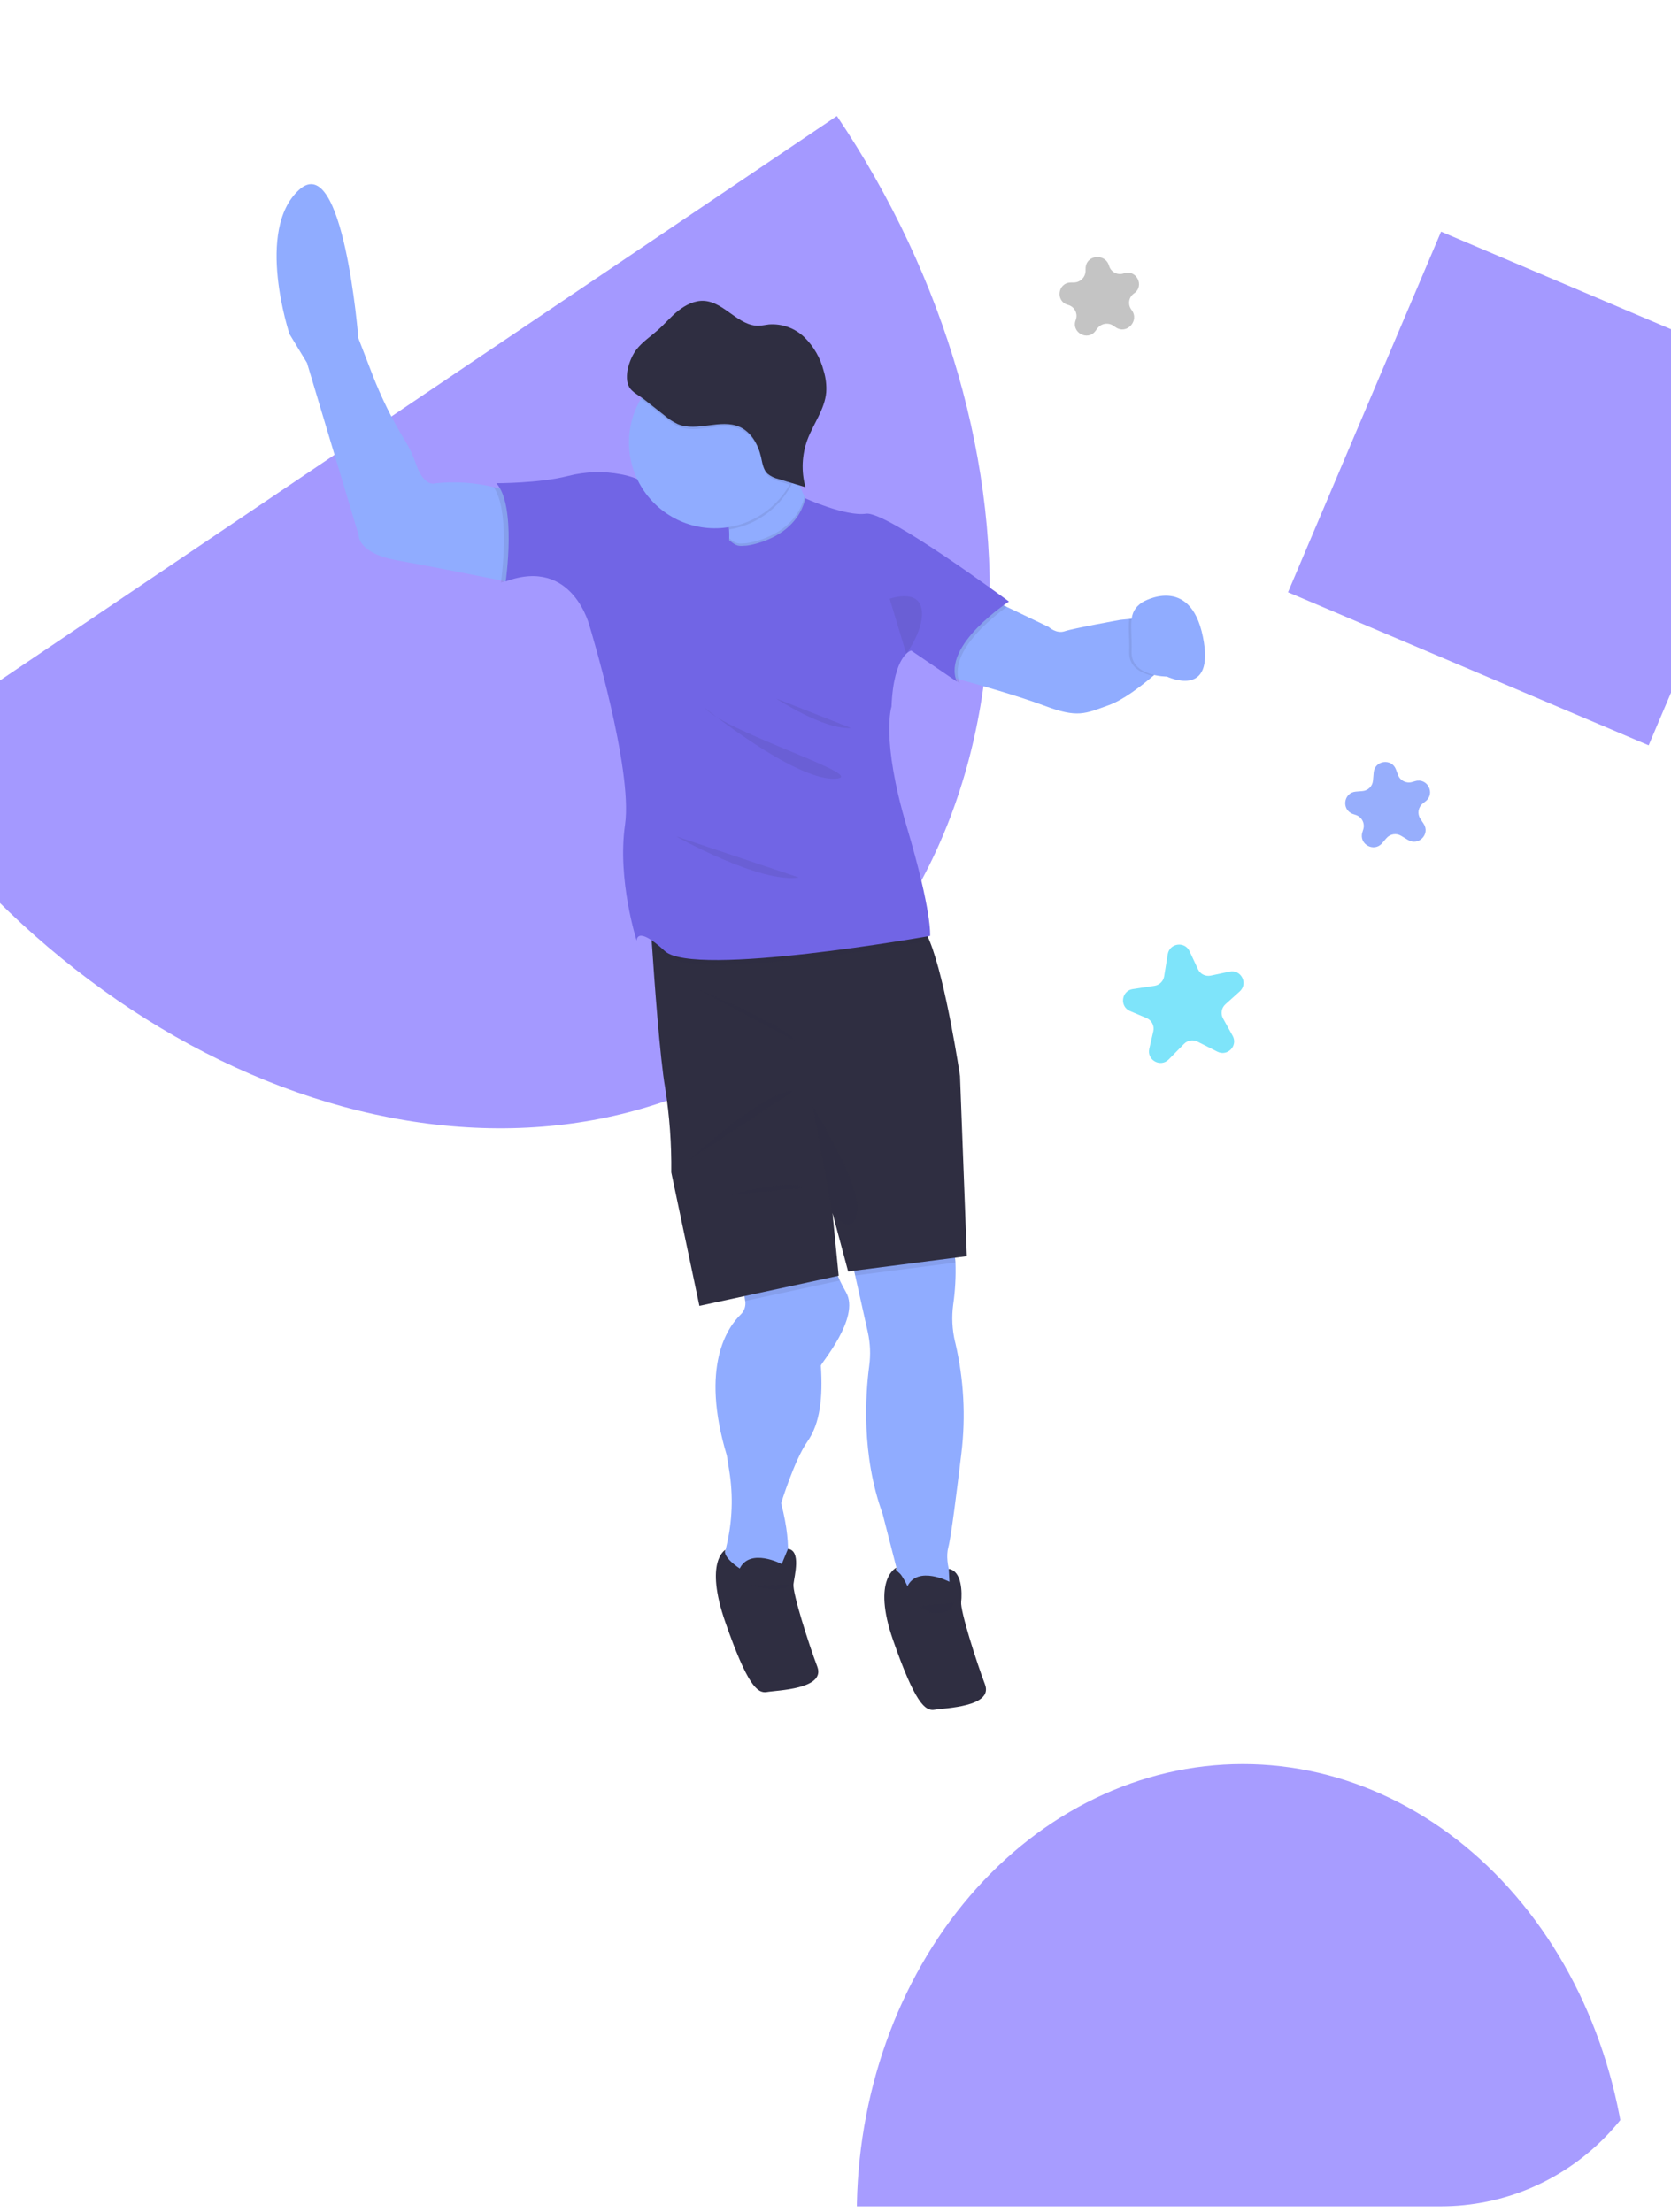 <svg width="145" height="192" viewBox="0 0 145 192" fill="none" xmlns="http://www.w3.org/2000/svg">
    <defs>
        <linearGradient id="paint0_linear" x1="67.141" y1="152.806" x2="29.619" y2="12.77"
            gradientUnits="userSpaceOnUse">
            <stop stop-color="#808080" stop-opacity="0.25" />
            <stop offset="0.54" stop-color="#808080" stop-opacity="0.12" />
            <stop offset="1" stop-color="#808080" stop-opacity="0.1" />
        </linearGradient>
        <clipPath id="clip0">
            <rect width="145" height="191.489" rx="20" fill="white" />
        </clipPath>
    </defs>
    <g clip-path="url(#clip0)">
        <path
            d="M-10.284 65.991C-0.809 80.038 12.645 90.565 27.119 95.254C41.593 99.944 55.9 98.413 66.894 90.997C77.888 83.582 84.667 70.89 85.741 55.713C86.814 40.537 82.095 24.119 72.62 10.071L31.168 38.031L-10.284 65.991Z"
            fill="#A499FF" />
        <rect x="111.764" y="51.402" width="34" height="34" transform="rotate(-67 111.764 51.402)" fill="#A499FF" />
        <path opacity="0.97"
            d="M141.346 192.188C141.346 181.822 137.816 171.881 131.534 164.552C125.251 157.222 116.73 153.104 107.846 153.104C98.961 153.104 90.44 157.222 84.158 164.552C77.875 171.881 74.346 181.822 74.346 192.188L107.846 192.188H141.346Z"
            fill="#A59AFF" />
        <path
            d="M77.705 136.356L77.785 136.656C77.736 136.626 77.701 136.578 77.686 136.522C77.671 136.466 77.678 136.407 77.705 136.356Z"
            fill="url(#paint0_linear)" />
        <path d="M65.035 42.553L59.071 44.151L60.751 50.424L66.716 48.825L65.035 42.553Z" fill="#7165E5" />
        <path
            d="M71.23 118.52C71.408 121.282 71.177 123.529 70.059 125.116C68.941 126.702 67.783 130.465 67.783 130.465C68.896 134.758 68.113 136.363 68.113 136.363L67.03 136.984L64.151 137.755C64.151 137.755 63.251 136.453 62.919 135.625C62.807 135.349 62.882 134.815 63.028 134.225C63.553 132.065 63.637 129.821 63.277 127.627L63.072 126.326C60.726 118.541 63.165 115.157 64.281 114.08C64.435 113.93 64.55 113.746 64.617 113.542C64.684 113.338 64.701 113.121 64.666 112.91L64.297 110.604L72.144 108.909C72.144 108.909 72.163 109.636 72.88 111.137C73.027 111.448 73.205 111.79 73.42 112.167C74.671 114.364 71.217 118.338 71.23 118.52Z"
            fill="#90ACFF" />
        <path
            d="M82.911 109.579C82.953 110.799 82.887 112.02 82.713 113.227C82.569 114.304 82.624 115.398 82.873 116.456C82.882 116.491 82.892 116.526 82.901 116.561C83.634 119.696 83.811 122.936 83.423 126.133C83.048 129.284 82.533 133.392 82.289 134.292C81.885 135.796 82.918 137.871 82.918 137.871L78.475 138.731L76.585 131.375C74.728 126.258 75.105 120.971 75.426 118.541C75.558 117.569 75.517 116.581 75.305 115.622L74.207 110.701L73.885 109.245C73.885 109.245 81.299 106.083 82.418 107.657C82.721 108.072 82.862 108.772 82.911 109.579Z"
            fill="#90ACFF" />
        <path opacity="0.1"
            d="M72.88 111.136L64.658 112.912L64.289 110.606L72.144 108.909C72.144 108.909 72.156 109.635 72.88 111.136Z"
            fill="#2F2E41" />
        <path opacity="0.1"
            d="M82.911 109.579L74.205 110.702L73.883 109.245C73.883 109.245 81.297 106.084 82.416 107.658C82.721 108.072 82.862 108.773 82.911 109.579Z"
            fill="#2F2E41" />
        <path
            d="M83.305 93.387L83.896 109.027L73.598 110.353L72.239 105.28L72.776 110.723L60.691 113.336L58.25 101.756C58.279 99.307 58.102 96.86 57.722 94.441C57.264 91.799 56.781 85.111 56.57 81.965C56.512 80.924 56.461 80.273 56.461 80.273C56.461 80.273 78.029 79.047 79.779 80.231C80.078 80.434 80.378 80.953 80.67 81.67C82.084 85.153 83.305 93.387 83.305 93.387Z"
            fill="#2F2E41" />
        <path opacity="0.1" d="M59.706 100.74C59.706 100.74 66.617 94.37 68.816 94.735L59.706 100.74Z"
            fill="#2F2E41" />
        <path opacity="0.1" d="M60.4 85.786C60.4 85.786 68.444 89.068 69.016 90.383L60.4 85.786Z"
            fill="#2F2E41" />
        <path opacity="0.1" d="M63.268 103.753C63.268 103.753 68.046 102.252 69.919 103.073L63.268 103.753Z"
            fill="#2F2E41" />
        <path opacity="0.1"
            d="M70.52 95.995C70.52 95.995 74.832 102.899 74.388 105.222C73.943 107.545 72.237 105.282 72.237 105.282L70.52 95.995Z"
            fill="#2F2E41" />
        <path
            d="M77.794 136.05C77.794 136.05 75.624 137 77.504 142.372C79.385 147.745 80.26 148.542 81.101 148.39C81.941 148.237 86.219 148.158 85.471 146.189C84.723 144.221 83.315 139.788 83.404 139.028C83.494 138.268 83.482 136.333 82.326 136.165L82.385 137.282C82.385 137.282 79.649 135.846 78.742 137.67C78.59 137.325 78.405 136.996 78.19 136.687C77.974 136.401 77.646 136.31 77.794 136.05Z"
            fill="#2F2E41" />
        <path
            d="M101.166 57.669C101.166 57.669 100.725 58.098 100.061 58.664C99.037 59.538 97.484 60.743 96.218 61.2C94.131 61.953 93.518 62.337 90.609 61.243C88.376 60.404 84.739 59.375 83.159 58.943L82.471 58.751L82.401 58.732L82.395 58.707L82.694 55.29L86.133 52.083L87.357 52.669L91.001 54.415C91.001 54.415 91.663 55.036 92.396 54.784C93.129 54.533 97.201 53.799 97.201 53.799L97.987 53.72L99.643 53.559L101.166 57.669Z"
            fill="#90ACFF" />
        <path opacity="0.1"
            d="M101.166 57.669C101.166 57.669 100.725 58.098 100.061 58.664C99.147 58.468 97.941 57.965 97.985 56.593C98.027 55.358 97.883 54.443 97.997 53.724L99.653 53.563L101.166 57.669Z"
            fill="#2F2E41" />
        <path
            d="M99.139 52.261C99.139 52.261 103.268 49.777 104.381 55.265C105.495 60.753 101.256 58.721 101.256 58.721C101.256 58.721 98.118 58.735 98.191 56.538C98.264 54.341 97.755 53.157 99.139 52.261Z"
            fill="#90ACFF" />
        <path
            d="M48.079 47.206L43.944 50.413L43.88 50.463L43.822 50.452L43.493 50.384C42.127 50.106 37.434 49.162 34.502 48.64C31.031 48.027 31.125 46.459 31.125 46.459L26.639 31.497L25.124 29C25.124 29 22.107 19.969 25.955 16.472C29.803 12.974 31.095 29.347 31.095 29.347L32.309 32.495C33.088 34.509 34.047 36.448 35.174 38.29C35.543 38.896 35.845 39.54 36.076 40.21C36.801 42.366 37.791 41.944 37.791 41.944C39.483 41.764 41.194 41.877 42.848 42.278C43.46 42.417 44.06 42.604 44.642 42.837L48.079 47.206Z"
            fill="#90ACFF" />
        <path
            d="M66.598 49.959L62.511 50.614C62.511 50.614 63.216 48.555 63.277 46.72C63.288 46.468 63.283 46.216 63.262 45.964C63.201 45.26 63.003 44.645 62.576 44.276C60.953 42.875 68.398 38.308 68.398 38.308C68.554 39.282 68.78 40.244 69.075 41.186C69.275 41.843 69.521 42.485 69.81 43.107C70.411 44.372 71.234 45.494 72.336 45.887C75.344 46.954 66.598 49.959 66.598 49.959Z"
            fill="#90ACFF" />
        <path opacity="0.1"
            d="M66.598 49.959L62.511 50.614C62.511 50.614 63.216 48.556 63.277 46.721C63.91 47.249 64.065 47.193 64.743 47.15C64.743 47.15 68.917 46.668 69.814 43.106C70.415 44.371 71.238 45.493 72.34 45.886C75.344 46.954 66.598 49.959 66.598 49.959Z"
            fill="#2F2E41" />
        <path opacity="0.1"
            d="M83.167 58.941C83.195 59.065 83.234 59.186 83.282 59.303L82.473 58.75L82.405 58.704L82.704 55.287L86.143 52.08L87.367 52.667C86.088 53.594 82.553 56.394 83.167 58.941Z"
            fill="#2F2E41" />
        <path opacity="0.1"
            d="M48.079 47.206L43.944 50.413L43.82 50.446L43.467 50.567C43.467 50.567 43.478 50.5 43.491 50.378C43.627 49.33 44.196 44.238 42.834 42.275C43.446 42.414 44.046 42.601 44.628 42.834L48.079 47.206Z"
            fill="#2F2E41" />
        <path opacity="0.1"
            d="M80.668 81.664C78.811 81.988 60.214 85.172 57.805 82.954C57.421 82.591 57.008 82.259 56.57 81.963C56.512 80.922 56.46 80.27 56.46 80.27C56.46 80.27 78.029 79.045 79.779 80.229C80.077 80.427 80.376 80.944 80.668 81.664Z"
            fill="#2F2E41" />
        <path
            d="M64.799 47.355C64.799 47.355 69.017 46.869 69.888 43.256C69.888 43.256 73.383 44.841 75.15 44.584C76.917 44.326 87.552 52.207 87.552 52.207C87.552 52.207 81.728 55.972 83.021 59.152L79.067 56.464C79.067 56.464 77.541 56.798 77.36 61.33C77.36 61.33 76.425 64.151 78.67 71.705C80.914 79.259 80.707 81.226 80.707 81.226C80.707 81.226 60.23 84.877 57.695 82.543C55.161 80.209 55.253 81.654 55.253 81.654C55.253 81.654 53.544 76.381 54.238 71.566C54.932 66.751 51.196 54.454 51.196 54.454C51.196 54.454 49.767 48.297 43.882 50.462C43.882 50.462 44.838 43.887 43.068 41.937C43.068 41.937 46.789 41.949 49.269 41.315C50.79 40.92 52.379 40.871 53.921 41.171C54.761 41.336 55.569 41.611 56.104 42.054C57.709 43.387 59.428 42.12 59.428 42.12C60.316 43.496 61.307 44.802 62.393 46.027C62.513 46.156 62.633 46.282 62.753 46.402C62.928 46.576 63.106 46.749 63.275 46.884C63.957 47.457 64.092 47.401 64.799 47.355Z"
            fill="#7165E5" />
        <path opacity="0.1"
            d="M69.073 41.18C68.938 41.549 68.772 41.907 68.579 42.249C68.094 43.115 67.441 43.874 66.658 44.483C65.874 45.092 64.977 45.538 64.019 45.794C63.771 45.861 63.52 45.915 63.266 45.956C63.205 45.252 63.008 44.637 62.581 44.269C60.958 42.867 68.403 38.3 68.403 38.3C68.557 39.275 68.781 40.237 69.073 41.18Z"
            fill="#2F2E41" />
        <path
            d="M69.228 36.47C69.61 37.894 69.561 39.398 69.087 40.794C68.613 42.19 67.736 43.413 66.567 44.311C65.397 45.208 63.989 45.738 62.518 45.834C61.047 45.931 59.581 45.589 58.304 44.852C57.028 44.115 55.999 43.016 55.347 41.694C54.695 40.373 54.45 38.887 54.642 37.426C54.834 35.965 55.456 34.593 56.428 33.485C57.4 32.377 58.678 31.582 60.102 31.201C61.047 30.943 62.034 30.876 63.005 31.002C63.977 31.128 64.914 31.445 65.762 31.935C66.611 32.425 67.354 33.078 67.948 33.856C68.543 34.634 68.978 35.523 69.228 36.47Z"
            fill="#90ACFF" />
        <path opacity="0.1"
            d="M77.203 51.967L78.642 56.744C78.642 56.744 80.327 54.436 79.954 52.773C79.581 51.109 77.203 51.967 77.203 51.967Z"
            fill="#2F2E41" />
        <path opacity="0.1"
            d="M61.148 61.431C61.148 61.431 68.884 67.679 72.386 67.585C75.887 67.491 63.057 63.618 61.148 61.431Z"
            fill="#2F2E41" />
        <path opacity="0.1" d="M67.364 60.632C67.364 60.632 71.471 63.349 73.852 63.187L67.364 60.632Z"
            fill="#2F2E41" />
        <path opacity="0.1" d="M58.664 72.585C58.664 72.585 65.938 76.697 69.32 76.159L58.664 72.585Z"
            fill="#2F2E41" />
        <path opacity="0.1"
            d="M69.228 36.47C69.734 38.351 69.479 40.356 68.52 42.051L67.598 41.771C67.25 41.694 66.925 41.536 66.65 41.309C66.272 40.943 66.201 40.376 66.086 39.862C65.841 38.775 65.233 37.69 64.212 37.243C62.555 36.516 60.531 37.707 58.858 37.007C58.448 36.813 58.067 36.564 57.723 36.268L55.957 34.875C55.851 34.793 55.729 34.715 55.596 34.621C56.341 33.355 57.444 32.337 58.766 31.696C60.088 31.055 61.57 30.819 63.026 31.017C64.482 31.216 65.847 31.841 66.948 32.813C68.05 33.785 68.84 35.062 69.218 36.481L69.228 36.47Z"
            fill="#2F2E41" />
        <path
            d="M55.223 30.343C55.735 29.679 56.451 29.209 57.078 28.654C57.705 28.098 58.221 27.466 58.863 26.963C59.504 26.461 60.292 26.055 61.112 26.111C62.87 26.233 64.082 28.32 65.844 28.271C66.141 28.262 66.43 28.191 66.724 28.159C67.289 28.117 67.856 28.195 68.389 28.389C68.921 28.582 69.407 28.887 69.813 29.282C70.62 30.082 71.194 31.087 71.474 32.189C71.66 32.793 71.734 33.425 71.694 34.055C71.564 35.529 70.583 36.777 70.065 38.161C69.579 39.483 69.518 40.925 69.893 42.283L67.552 41.572C67.203 41.496 66.878 41.337 66.603 41.11C66.225 40.744 66.155 40.177 66.039 39.663C65.794 38.576 65.186 37.491 64.167 37.044C62.509 36.317 60.485 37.508 58.813 36.807C58.404 36.613 58.022 36.365 57.679 36.069L55.912 34.675C55.529 34.372 54.862 34.046 54.615 33.618C54.076 32.7 54.649 31.094 55.223 30.343Z"
            fill="#2F2E41" />
        <path opacity="0.1"
            d="M67.713 41.28C67.365 41.203 67.04 41.045 66.765 40.818C66.387 40.452 66.317 39.884 66.201 39.371C65.956 38.283 65.348 37.199 64.327 36.752C62.671 36.025 60.647 37.215 58.973 36.515C58.563 36.321 58.182 36.073 57.839 35.777L56.072 34.383C55.687 34.081 55.022 33.754 54.775 33.327C54.338 32.593 54.629 31.406 55.058 30.581C54.546 31.393 54.119 32.788 54.611 33.611C54.866 34.036 55.525 34.364 55.908 34.667L57.675 36.061C58.018 36.357 58.399 36.605 58.809 36.8C60.476 37.501 62.5 36.311 64.163 37.036C65.182 37.483 65.79 38.568 66.035 39.655C66.151 40.169 66.221 40.736 66.599 41.102C66.874 41.33 67.199 41.488 67.547 41.565L69.889 42.275C69.857 42.156 69.825 42.036 69.806 41.916L67.713 41.28Z"
            fill="#2F2E41" />
        <path
            d="M62.963 134.5C62.963 134.5 61.07 135.448 62.954 140.831C64.837 146.214 65.709 147.001 66.55 146.848C67.391 146.696 71.668 146.617 70.92 144.648C70.172 142.68 68.764 138.247 68.853 137.487C68.943 136.727 69.534 134.591 68.378 134.423L67.834 135.741C67.834 135.741 65.098 134.305 64.191 136.129C64.191 136.129 62.612 135.108 62.963 134.5Z"
            fill="#2F2E41" />
        <path opacity="0.1"
            d="M65.143 137.567C65.632 137.656 66.104 137.798 66.591 137.888C67.076 137.997 67.581 137.981 68.058 137.843C68.261 137.785 68.44 137.664 68.569 137.497"
            fill="#2F2E41" />
        <path opacity="0.1"
            d="M79.765 139.406C80.085 139.574 80.366 139.822 80.708 139.94C81.193 140.105 81.724 139.981 82.227 139.852C82.313 139.838 82.394 139.805 82.466 139.756C82.543 139.683 82.599 139.592 82.631 139.491L82.807 139.071"
            fill="#2F2E41" />
        <path
            d="M98.402 25.468C99.353 24.816 98.602 23.341 97.516 23.728C96.982 23.918 96.396 23.613 96.238 23.069C95.907 21.93 94.218 22.115 94.202 23.301L94.2 23.505C94.192 24.06 93.744 24.509 93.189 24.516L92.916 24.52C91.767 24.535 91.566 26.169 92.677 26.462C93.247 26.613 93.559 27.226 93.346 27.775C92.93 28.846 94.37 29.644 95.058 28.724L95.221 28.505C95.553 28.06 96.18 27.961 96.633 28.282L96.8 28.399C97.769 29.084 98.911 27.826 98.184 26.889C97.837 26.441 97.934 25.788 98.402 25.468Z"
            fill="#C4C4C4" />
        <path
            d="M123.707 69.541C124.569 68.864 123.87 67.493 122.816 67.792L122.524 67.875C122.023 68.017 121.497 67.751 121.315 67.264L121.134 66.781C120.76 65.784 119.293 65.984 119.201 67.046L119.14 67.749C119.098 68.236 118.711 68.621 118.224 68.66L117.651 68.706C116.57 68.793 116.382 70.299 117.409 70.649L117.664 70.736C118.176 70.911 118.457 71.461 118.297 71.978L118.217 72.235C117.897 73.272 119.225 74.005 119.932 73.182L120.306 72.745C120.624 72.375 121.162 72.288 121.581 72.539L122.186 72.903C123.099 73.453 124.123 72.384 123.536 71.495L123.252 71.066C122.965 70.631 123.059 70.049 123.468 69.728L123.707 69.541Z"
            fill="#97AEFC" />
        <path
            d="M107.572 86.049C108.333 85.364 107.696 84.115 106.695 84.327L105.065 84.674C104.609 84.771 104.147 84.54 103.95 84.118L103.223 82.557C102.807 81.664 101.487 81.847 101.329 82.819L101.019 84.731C100.95 85.16 100.61 85.496 100.18 85.56L98.3 85.841C97.302 85.99 97.129 87.356 98.058 87.751L99.493 88.359C99.94 88.549 100.187 89.032 100.077 89.505L99.726 91.024C99.499 92.008 100.706 92.671 101.414 91.951L102.746 90.595C103.051 90.285 103.521 90.207 103.91 90.403L105.638 91.276C106.517 91.72 107.441 90.76 106.963 89.899L106.128 88.392C105.902 87.985 105.987 87.476 106.333 87.164L107.572 86.049Z"
            fill="#7EE4FA" />
    </g>
</svg>